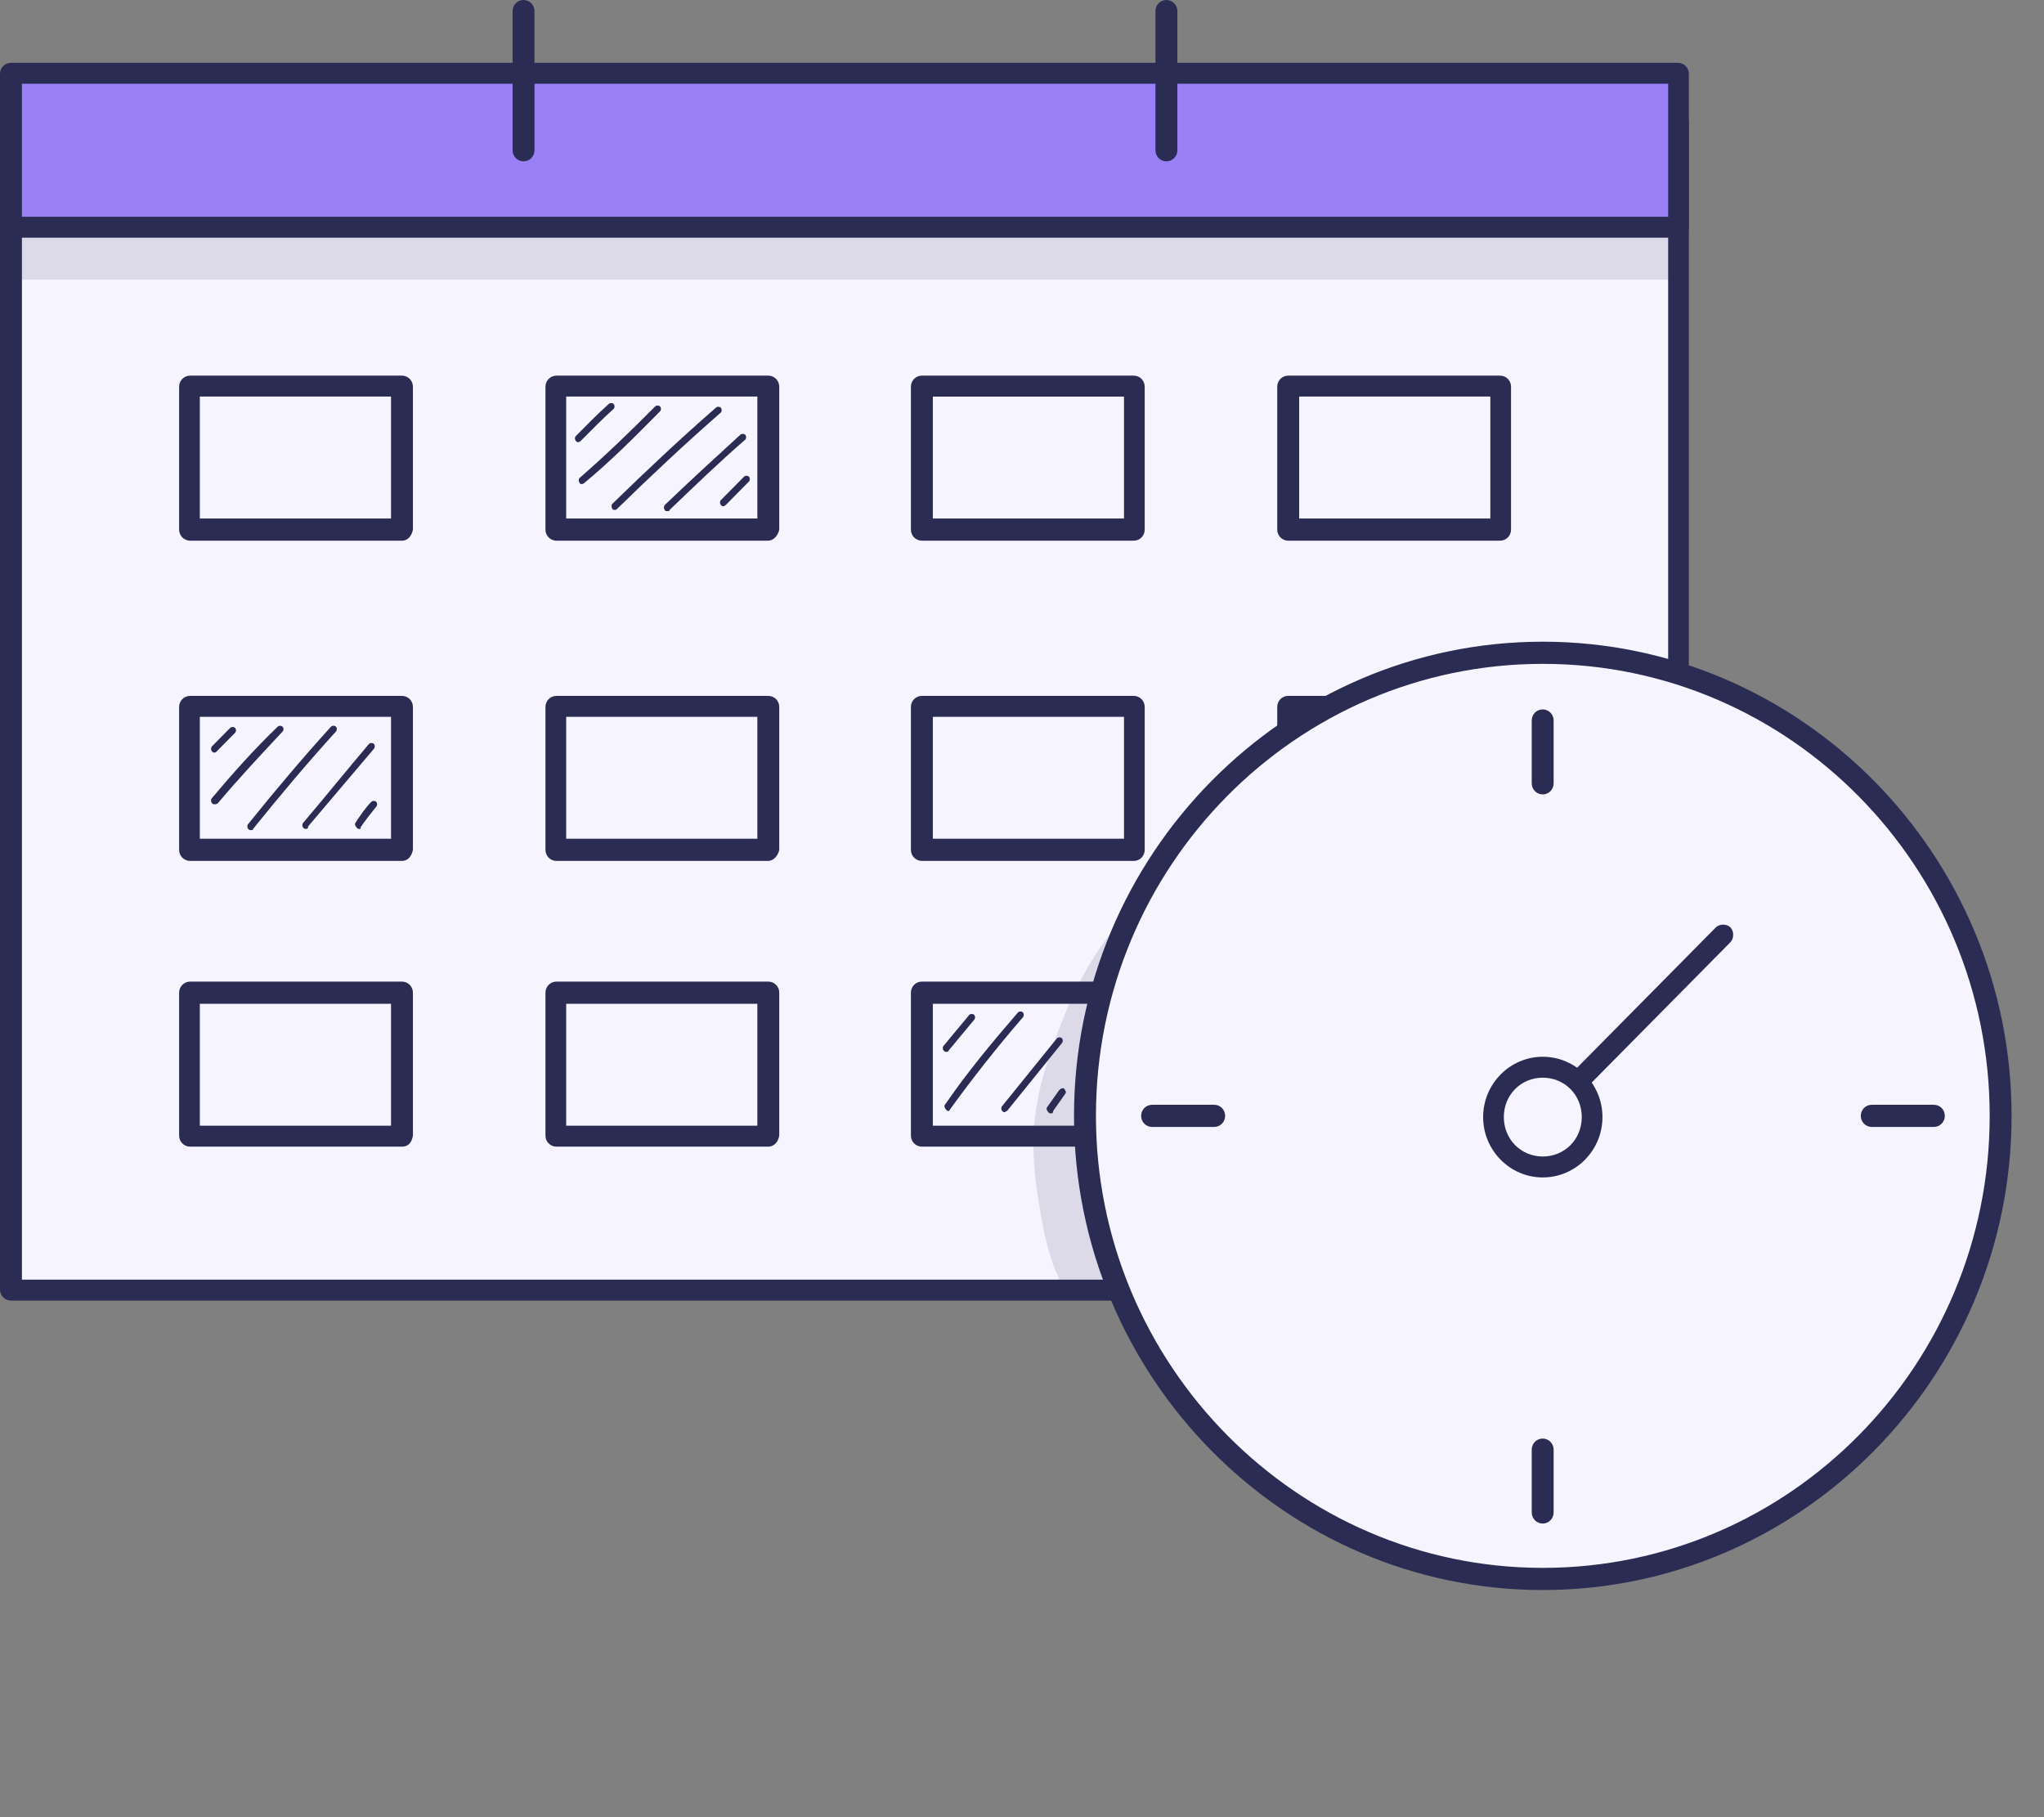<svg width="63" height="56" viewBox="0 0 63 56" fill="none" xmlns="http://www.w3.org/2000/svg">
<rect x="0" y="0" width="63" height="56" fill="#808080" stroke="none"/>
<path d="M0.374 39.77L51.752 39.77L51.752 3.788L0.374 3.788L0.374 39.77Z" fill="#F6F4FE"/>
<path d="M51.716 40.081H0.338C0.15 40.081 0 39.929 0 39.739V3.795C0 3.606 0.15 3.454 0.338 3.454H51.716C51.904 3.454 52.054 3.606 52.054 3.795V39.777C52.054 39.967 51.904 40.081 51.716 40.081ZM0.676 39.435H51.416V4.137H0.676V39.435Z" fill="#2B2C54"/>
<path d="M0.374 6.996L51.752 6.996V2.252L0.374 2.252V6.996Z" fill="#9981F5"/>
<path d="M51.716 7.325H0.338C0.15 7.325 0 7.173 0 6.984V2.277C0 2.087 0.15 1.936 0.338 1.936H51.716C51.904 1.936 52.054 2.087 52.054 2.277V7.022C52.054 7.173 51.904 7.325 51.716 7.325ZM0.676 6.68H51.416V2.581H0.676V6.68Z" fill="#2B2C54"/>
<path d="M12.392 11.918H5.861V16.321H12.392V11.918Z" fill="#F6F4FE"/>
<path d="M12.389 16.662H5.859C5.672 16.662 5.521 16.51 5.521 16.321V11.918C5.521 11.728 5.672 11.576 5.859 11.576H12.389C12.577 11.576 12.727 11.728 12.727 11.918V16.321C12.69 16.51 12.577 16.662 12.389 16.662ZM6.159 15.979H12.052V12.221H6.159V15.979Z" fill="#2B2C54"/>
<path d="M23.683 11.918H17.152V16.321H23.683V11.918Z" fill="#F6F4FE"/>
<path d="M23.68 16.662H17.15C16.963 16.662 16.812 16.51 16.812 16.321V11.918C16.812 11.728 16.963 11.576 17.15 11.576H23.68C23.868 11.576 24.018 11.728 24.018 11.918V16.321C23.981 16.51 23.831 16.662 23.68 16.662ZM17.451 15.979H23.343V12.221H17.451V15.979Z" fill="#2B2C54"/>
<path d="M34.946 11.918H28.416V16.321H34.946V11.918Z" fill="#F6F4FE"/>
<path d="M34.944 16.662H28.414C28.226 16.662 28.076 16.511 28.076 16.321V11.918C28.076 11.728 28.226 11.576 28.414 11.576H34.944C35.132 11.576 35.282 11.728 35.282 11.918V16.321C35.282 16.511 35.132 16.662 34.944 16.662ZM28.752 15.979H34.644V12.222H28.752V15.979Z" fill="#2B2C54"/>
<path d="M46.237 11.918H39.707V16.321H46.237V11.918Z" fill="#F6F4FE"/>
<path d="M46.235 16.662H39.705C39.517 16.662 39.367 16.51 39.367 16.321V11.918C39.367 11.728 39.517 11.576 39.705 11.576H46.235C46.423 11.576 46.573 11.728 46.573 11.918V16.321C46.573 16.51 46.423 16.662 46.235 16.662ZM40.043 15.979H45.935V12.221H40.043V15.979Z" fill="#2B2C54"/>
<path d="M12.392 21.786H5.861V26.189H12.392V21.786Z" fill="#F6F4FE"/>
<path d="M12.389 26.531H5.859C5.672 26.531 5.521 26.379 5.521 26.189V21.786C5.521 21.596 5.672 21.445 5.859 21.445H12.389C12.577 21.445 12.727 21.596 12.727 21.786V26.189C12.69 26.379 12.577 26.531 12.389 26.531ZM6.159 25.847H12.052V22.09H6.159V25.847Z" fill="#2B2C54"/>
<path d="M23.683 21.786H17.152V26.189H23.683V21.786Z" fill="#F6F4FE"/>
<path d="M23.68 26.531H17.15C16.963 26.531 16.812 26.379 16.812 26.189V21.786C16.812 21.596 16.963 21.445 17.15 21.445H23.68C23.868 21.445 24.018 21.596 24.018 21.786V26.189C23.981 26.379 23.831 26.531 23.68 26.531ZM17.451 25.847H23.343V22.09H17.451V25.847Z" fill="#2B2C54"/>
<path d="M34.946 21.786H28.416V26.189H34.946V21.786Z" fill="#F6F4FE"/>
<path d="M34.944 26.531H28.414C28.226 26.531 28.076 26.379 28.076 26.189V21.786C28.076 21.596 28.226 21.445 28.414 21.445H34.944C35.132 21.445 35.282 21.596 35.282 21.786V26.189C35.282 26.379 35.132 26.531 34.944 26.531ZM28.752 25.847H34.644V22.09H28.752V25.847Z" fill="#2B2C54"/>
<path d="M46.237 21.786H39.707V26.189H46.237V21.786Z" fill="#F6F4FE"/>
<path d="M46.235 26.531H39.705C39.517 26.531 39.367 26.379 39.367 26.189V21.786C39.367 21.596 39.517 21.445 39.705 21.445H46.235C46.423 21.445 46.573 21.596 46.573 21.786V26.189C46.573 26.379 46.423 26.531 46.235 26.531ZM40.043 25.847H45.935V22.09H40.043V25.847Z" fill="#2B2C54"/>
<path d="M12.392 30.63H5.861V35.033H12.392V30.63Z" fill="#F6F4FE"/>
<path d="M12.389 35.336H5.859C5.672 35.336 5.521 35.184 5.521 34.995V30.592C5.521 30.402 5.672 30.25 5.859 30.25H12.389C12.577 30.25 12.727 30.402 12.727 30.592V34.995C12.69 35.222 12.577 35.336 12.389 35.336ZM6.159 34.691H12.052V30.933H6.159V34.691Z" fill="#2B2C54"/>
<path d="M23.683 30.63H17.152V35.033H23.683V30.63Z" fill="#F6F4FE"/>
<path d="M23.68 35.336H17.15C16.963 35.336 16.812 35.184 16.812 34.995V30.592C16.812 30.402 16.963 30.25 17.15 30.25H23.68C23.868 30.25 24.018 30.402 24.018 30.592V34.995C23.981 35.222 23.831 35.336 23.68 35.336ZM17.451 34.691H23.343V30.933H17.451V34.691Z" fill="#2B2C54"/>
<path d="M34.946 30.63H28.416V35.033H34.946V30.63Z" fill="#F6F4FE"/>
<path d="M34.944 35.336H28.414C28.226 35.336 28.076 35.184 28.076 34.995V30.592C28.076 30.402 28.226 30.25 28.414 30.25H34.944C35.132 30.25 35.282 30.402 35.282 30.592V34.995C35.282 35.222 35.132 35.336 34.944 35.336ZM28.752 34.691H34.644V30.933H28.752V34.691Z" fill="#2B2C54"/>
<path d="M46.237 30.63H39.707V35.033H46.237V30.63Z" fill="#F6F4FE"/>
<path d="M46.235 35.336H39.705C39.517 35.336 39.367 35.184 39.367 34.995V30.592C39.367 30.402 39.517 30.25 39.705 30.25H46.235C46.423 30.25 46.573 30.402 46.573 30.592V34.995C46.573 35.222 46.423 35.336 46.235 35.336ZM40.043 34.691H45.935V30.933H40.043V34.691Z" fill="#2B2C54"/>
<path d="M35.951 4.972C35.763 4.972 35.613 4.82 35.613 4.63V0.341C35.613 0.152 35.763 -0 35.951 -0C36.139 -0 36.289 0.152 36.289 0.341V4.63C36.289 4.82 36.139 4.972 35.951 4.972Z" fill="#2B2C54"/>
<path d="M16.137 4.972C15.949 4.972 15.799 4.82 15.799 4.631V0.342C15.799 0.152 15.949 0 16.137 0C16.324 0 16.474 0.152 16.474 0.342V4.631C16.474 4.82 16.324 4.972 16.137 4.972Z" fill="#2B2C54"/>
<path d="M17.824 13.626C17.786 13.626 17.786 13.626 17.749 13.588C17.711 13.55 17.711 13.474 17.749 13.436C18.087 13.095 18.424 12.753 18.762 12.449C18.8 12.411 18.875 12.411 18.912 12.449C18.95 12.487 18.95 12.563 18.912 12.601C18.575 12.905 18.237 13.246 17.899 13.588C17.899 13.588 17.861 13.626 17.824 13.626Z" fill="#2B2C54"/>
<path d="M22.295 15.6C22.257 15.6 22.257 15.6 22.22 15.562C22.182 15.524 22.182 15.448 22.22 15.41L22.933 14.689C22.97 14.651 23.045 14.651 23.083 14.689C23.12 14.727 23.12 14.803 23.083 14.84L22.37 15.562C22.37 15.562 22.332 15.6 22.295 15.6Z" fill="#2B2C54"/>
<path d="M6.607 23.191C6.57 23.191 6.57 23.191 6.532 23.153C6.495 23.115 6.495 23.039 6.532 23.001C6.72 22.811 6.908 22.621 7.095 22.431C7.133 22.394 7.208 22.394 7.245 22.431C7.283 22.47 7.283 22.545 7.245 22.583C7.058 22.773 6.87 22.963 6.682 23.153C6.645 23.191 6.645 23.191 6.607 23.191Z" fill="#2B2C54"/>
<path d="M6.607 24.785C6.57 24.785 6.57 24.785 6.532 24.747C6.495 24.709 6.495 24.633 6.532 24.595C7.17 23.836 7.846 23.077 8.559 22.394C8.596 22.356 8.672 22.356 8.709 22.394C8.747 22.431 8.747 22.507 8.709 22.545C8.034 23.267 7.358 23.988 6.72 24.747C6.682 24.785 6.645 24.785 6.607 24.785Z" fill="#2B2C54"/>
<path d="M7.726 25.582C7.689 25.582 7.689 25.582 7.651 25.544C7.614 25.506 7.614 25.43 7.651 25.392C8.477 24.367 9.34 23.342 10.203 22.393C10.241 22.355 10.316 22.355 10.353 22.393C10.391 22.431 10.391 22.507 10.353 22.545C9.49 23.494 8.627 24.519 7.801 25.544C7.801 25.582 7.764 25.582 7.726 25.582Z" fill="#2B2C54"/>
<path d="M9.422 25.544C9.384 25.544 9.384 25.544 9.347 25.506C9.309 25.468 9.309 25.392 9.347 25.354C10.022 24.557 10.698 23.722 11.373 22.925C11.411 22.887 11.486 22.887 11.523 22.925C11.561 22.963 11.561 23.039 11.523 23.077C10.848 23.874 10.172 24.671 9.497 25.468C9.497 25.544 9.459 25.544 9.422 25.544Z" fill="#2B2C54"/>
<path d="M11.069 25.544C11.032 25.544 11.032 25.544 10.995 25.506C10.957 25.468 10.919 25.392 10.957 25.354C11.107 25.126 11.257 24.899 11.445 24.709C11.482 24.671 11.557 24.671 11.595 24.709C11.633 24.747 11.633 24.823 11.595 24.861C11.445 25.05 11.257 25.278 11.107 25.506C11.145 25.544 11.107 25.544 11.069 25.544Z" fill="#2B2C54"/>
<path d="M17.941 14.916C17.904 14.916 17.866 14.916 17.866 14.878C17.828 14.84 17.828 14.764 17.866 14.727C18.654 14.043 19.442 13.284 20.193 12.525C20.23 12.487 20.305 12.487 20.343 12.525C20.381 12.563 20.381 12.639 20.343 12.677C19.592 13.436 18.842 14.195 18.016 14.878C17.979 14.916 17.941 14.916 17.941 14.916Z" fill="#2B2C54"/>
<path d="M18.951 15.713C18.913 15.713 18.876 15.713 18.876 15.676C18.838 15.638 18.838 15.562 18.876 15.524C19.927 14.499 20.977 13.512 22.066 12.563C22.103 12.525 22.178 12.525 22.216 12.563C22.253 12.601 22.253 12.677 22.216 12.715C21.128 13.664 20.077 14.651 19.026 15.676C18.988 15.713 18.988 15.713 18.951 15.713Z" fill="#2B2C54"/>
<path d="M20.566 15.751C20.529 15.751 20.491 15.751 20.491 15.713C20.453 15.675 20.453 15.6 20.491 15.562C21.242 14.84 22.03 14.119 22.818 13.398C22.855 13.36 22.93 13.36 22.968 13.398C23.006 13.436 23.006 13.512 22.968 13.55C22.18 14.233 21.392 14.992 20.641 15.713C20.641 15.751 20.604 15.751 20.566 15.751Z" fill="#2B2C54"/>
<path d="M29.162 32.414C29.124 32.414 29.124 32.414 29.087 32.376C29.049 32.338 29.049 32.262 29.087 32.224L29.875 31.275C29.913 31.237 29.988 31.237 30.025 31.275C30.063 31.313 30.063 31.389 30.025 31.427L29.237 32.376C29.237 32.414 29.2 32.414 29.162 32.414Z" fill="#2B2C54"/>
<path d="M29.238 34.236C29.2 34.236 29.2 34.236 29.163 34.198C29.125 34.16 29.087 34.084 29.125 34.046C29.8 33.059 30.589 32.11 31.377 31.199C31.414 31.161 31.489 31.161 31.527 31.199C31.564 31.237 31.564 31.313 31.527 31.351C30.739 32.262 29.988 33.211 29.275 34.198C29.275 34.198 29.275 34.236 29.238 34.236Z" fill="#2B2C54"/>
<path d="M30.965 34.273C30.927 34.273 30.927 34.273 30.89 34.236C30.852 34.197 30.852 34.122 30.89 34.084L32.578 31.996C32.616 31.958 32.691 31.958 32.728 31.996C32.766 32.034 32.766 32.11 32.728 32.148L31.04 34.236C31.002 34.236 31.002 34.273 30.965 34.273Z" fill="#2B2C54"/>
<path d="M32.386 34.311C32.349 34.311 32.349 34.311 32.311 34.273C32.273 34.236 32.236 34.16 32.273 34.122L32.649 33.59C32.686 33.552 32.761 33.514 32.799 33.552C32.836 33.59 32.874 33.666 32.836 33.704L32.461 34.236C32.461 34.311 32.424 34.311 32.386 34.311Z" fill="#2B2C54"/>
<g opacity="0.129">
<path d="M51.718 7.06H0.34V8.616H51.718V7.06Z" fill="#2B2C54"/>
</g>
<path d="M47.555 48.697C55.348 48.697 61.666 42.307 61.666 34.425C61.666 26.544 55.348 20.154 47.555 20.154C39.761 20.154 33.443 26.544 33.443 34.425C33.443 42.307 39.761 48.697 47.555 48.697Z" fill="#F6F4FE"/>
<path d="M47.552 49C39.596 49 33.103 42.434 33.103 34.387C33.103 26.341 39.596 19.775 47.552 19.775C55.509 19.775 62.001 26.341 62.001 34.387C62.001 42.434 55.509 49 47.552 49ZM47.552 20.458C39.934 20.458 33.779 26.72 33.779 34.387C33.779 42.054 39.971 48.317 47.552 48.317C55.171 48.317 61.326 42.054 61.326 34.387C61.326 26.72 55.171 20.458 47.552 20.458Z" fill="#2B2C54"/>
<path d="M47.549 24.481C47.361 24.481 47.211 24.329 47.211 24.14V22.204C47.211 22.014 47.361 21.862 47.549 21.862C47.736 21.862 47.886 22.014 47.886 22.204V24.14C47.886 24.329 47.736 24.481 47.549 24.481Z" fill="#2B2C54"/>
<path d="M47.549 46.951C47.361 46.951 47.211 46.799 47.211 46.609V44.673C47.211 44.484 47.361 44.332 47.549 44.332C47.736 44.332 47.886 44.484 47.886 44.673V46.609C47.886 46.799 47.736 46.951 47.549 46.951Z" fill="#2B2C54"/>
<path d="M59.605 34.729H57.691C57.504 34.729 57.353 34.577 57.353 34.387C57.353 34.197 57.504 34.046 57.691 34.046H59.605C59.793 34.046 59.943 34.197 59.943 34.387C59.943 34.577 59.793 34.729 59.605 34.729Z" fill="#2B2C54"/>
<path d="M37.424 34.729H35.51C35.322 34.729 35.172 34.577 35.172 34.387C35.172 34.197 35.322 34.046 35.51 34.046H37.424C37.611 34.046 37.761 34.197 37.761 34.387C37.761 34.577 37.611 34.729 37.424 34.729Z" fill="#2B2C54"/>
<path d="M47.894 34.425C47.819 34.425 47.743 34.387 47.668 34.312C47.556 34.198 47.556 33.97 47.668 33.856L52.885 28.58C52.998 28.466 53.223 28.466 53.335 28.58C53.448 28.694 53.448 28.922 53.335 29.036L48.119 34.312C48.044 34.387 47.969 34.425 47.894 34.425Z" fill="#2B2C54"/>
<path d="M47.552 35.982C48.402 35.982 49.091 35.285 49.091 34.425C49.091 33.566 48.402 32.869 47.552 32.869C46.702 32.869 46.013 33.566 46.013 34.425C46.013 35.285 46.702 35.982 47.552 35.982Z" fill="#F6F4FE"/>
<path d="M47.552 36.285C46.539 36.285 45.713 35.45 45.713 34.425C45.713 33.401 46.539 32.566 47.552 32.566C48.565 32.566 49.391 33.401 49.391 34.425C49.391 35.45 48.565 36.285 47.552 36.285ZM47.552 33.211C46.876 33.211 46.351 33.742 46.351 34.425C46.351 35.108 46.876 35.64 47.552 35.64C48.227 35.64 48.753 35.108 48.753 34.425C48.753 33.742 48.227 33.211 47.552 33.211Z" fill="#2B2C54"/>
<g opacity="0.129">
<path d="M33.889 32.148C33.926 32.034 33.926 31.92 33.964 31.768C34.189 30.516 34.602 29.264 35.165 28.125C35.09 28.049 35.015 27.973 34.94 27.897C34.152 28.77 33.476 29.757 32.988 30.858C32.613 31.731 32.275 32.642 32.05 33.552C32.013 33.742 31.975 33.97 31.937 34.16C31.787 35.222 31.825 36.133 32.163 37.879C32.275 38.373 32.388 38.866 32.613 39.322C32.688 39.625 32.913 39.853 33.176 39.929C33.889 40.157 34.489 39.284 34.077 38.676C34.077 38.676 34.077 38.714 34.114 38.714C34.114 38.676 34.077 38.676 34.077 38.638C34.039 38.487 34.002 38.297 33.926 38.145C33.476 36.741 33.401 36.209 33.476 34.653C33.514 33.742 33.626 33.059 33.889 32.148Z" fill="#2B2C54"/>
</g>
</svg>
